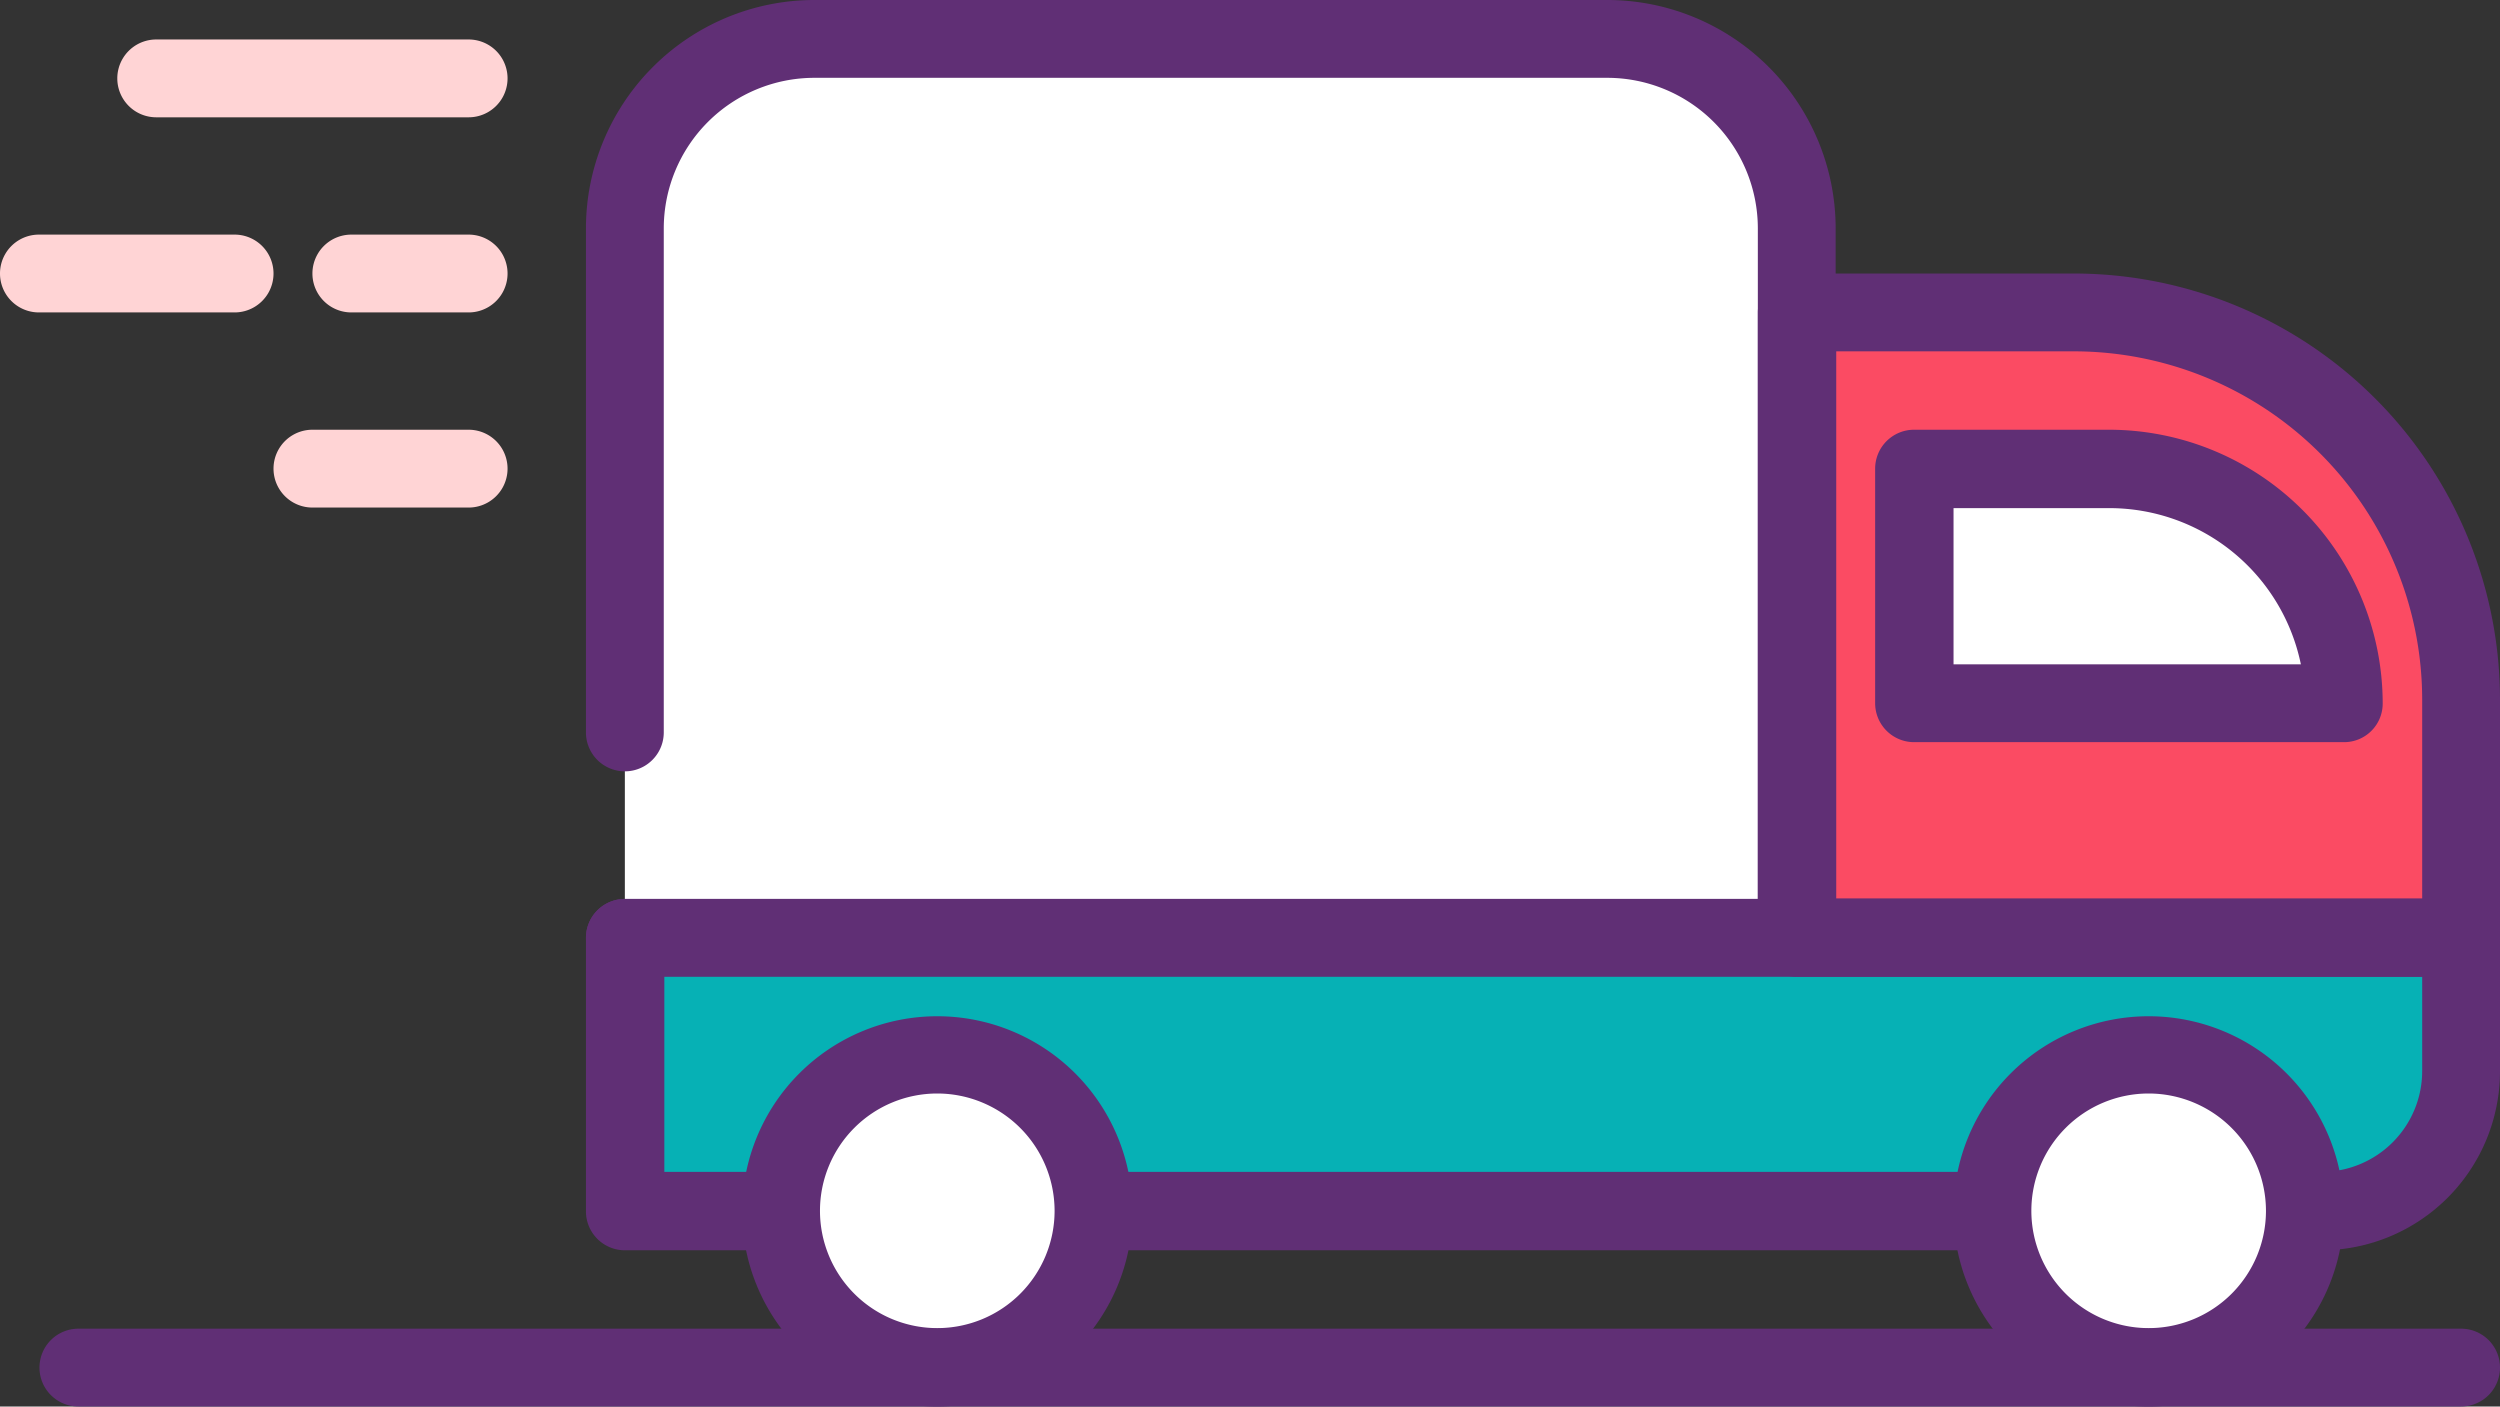 <svg xmlns="http://www.w3.org/2000/svg" width="436.9" height="245.8"><rect width="100%" height="100%" fill="#333333" stroke="none"/><path d="M109.2 128V39.9a33.075 33.075 0 0 1 33.1-33.1h138.6A33.075 33.075 0 0 1 314 39.9v123.6a.265.265 0 0 1-.3.3H109.2" fill="#fff"/><path d="M313.7 170.7H109.2a6.8 6.8 0 1 1 0-13.6h198V39.9a26.332 26.332 0 0 0-26.3-26.3H142.3A26.332 26.332 0 0 0 116 39.9V128a6.8 6.8 0 0 1-13.6 0V39.9A39.946 39.946 0 0 1 142.3 0h138.6a39.946 39.946 0 0 1 39.9 39.9v123.6a7.28 7.28 0 0 1-7.1 7.2z" fill="#602f75"/><path d="M81.9 20.5H27.3a6.8 6.8 0 0 1 0-13.6h54.6a6.8 6.8 0 0 1 0 13.6zm0 34.1H61.4a6.8 6.8 0 0 1 0-13.6h20.5a6.8 6.8 0 1 1 0 13.6zm-40.9 0H6.8a6.8 6.8 0 1 1 0-13.6H41a6.8 6.8 0 1 1 0 13.6zm40.9 34.1H54.6a6.8 6.8 0 0 1 0-13.6h27.3a6.8 6.8 0 0 1 0 13.6z" fill="#ffd4d5"/><path d="M405.7 211.6H109.2v-47.8h320.9v23.4a24.433 24.433 0 0 1-24.4 24.4z" fill="#06b1b5"/><path d="M405.7 218.5H109.2a6.807 6.807 0 0 1-6.8-6.8v-47.8a6.807 6.807 0 0 1 6.8-6.8h320.9a6.807 6.807 0 0 1 6.8 6.8v23.4a31.3 31.3 0 0 1-31.2 31.2zm-289.6-13.7h289.6a17.626 17.626 0 0 0 17.6-17.6v-16.5H116.1z" fill="#602f75"/><path d="M314 54.6h48.5a67.644 67.644 0 0 1 67.6 67.6v41.6H314z" fill="#fb4b63"/><path d="M430.1 170.7H314a6.807 6.807 0 0 1-6.8-6.8V54.6a6.807 6.807 0 0 1 6.8-6.8h48.5a74.516 74.516 0 0 1 74.4 74.4v41.6a6.829 6.829 0 0 1-6.8 6.9zM320.9 157h102.4v-34.8a60.9 60.9 0 0 0-60.8-60.8h-41.6z" fill="#602f75"/><path d="M409.6 122.9h-75.1v-41h34.1a40.992 40.992 0 0 1 41 41z" fill="#fff"/><path d="M409.6 129.7h-75.1a6.807 6.807 0 0 1-6.8-6.8v-41a6.807 6.807 0 0 1 6.8-6.8h34.1a47.863 47.863 0 0 1 47.8 47.8 6.744 6.744 0 0 1-6.8 6.8zm-68.3-13.6h60.8a34.188 34.188 0 0 0-33.4-27.3h-27.3v27.3z" fill="#602f75"/><circle cx="27.3" cy="27.3" r="27.3" transform="translate(136.5 184.3)" fill="#fff"/><path d="M163.8 245.8a34.1 34.1 0 1 1 34.1-34.1 34.142 34.142 0 0 1-34.1 34.1zm0-54.7a20.5 20.5 0 1 0 20.5 20.5 20.528 20.528 0 0 0-20.5-20.5z" fill="#602f75"/><circle cx="27.3" cy="27.3" r="27.3" transform="translate(348.2 184.3)" fill="#fff"/><path d="M375.5 245.8a34.1 34.1 0 1 1 34.1-34.1 34.142 34.142 0 0 1-34.1 34.1zm0-54.7a20.5 20.5 0 1 0 20.5 20.5 20.528 20.528 0 0 0-20.5-20.5z" fill="#602f75"/><path d="M430.1 245.8H13.7a6.8 6.8 0 0 1 0-13.6h416.4a6.8 6.8 0 0 1 0 13.6z" fill="#602f75"/></svg>